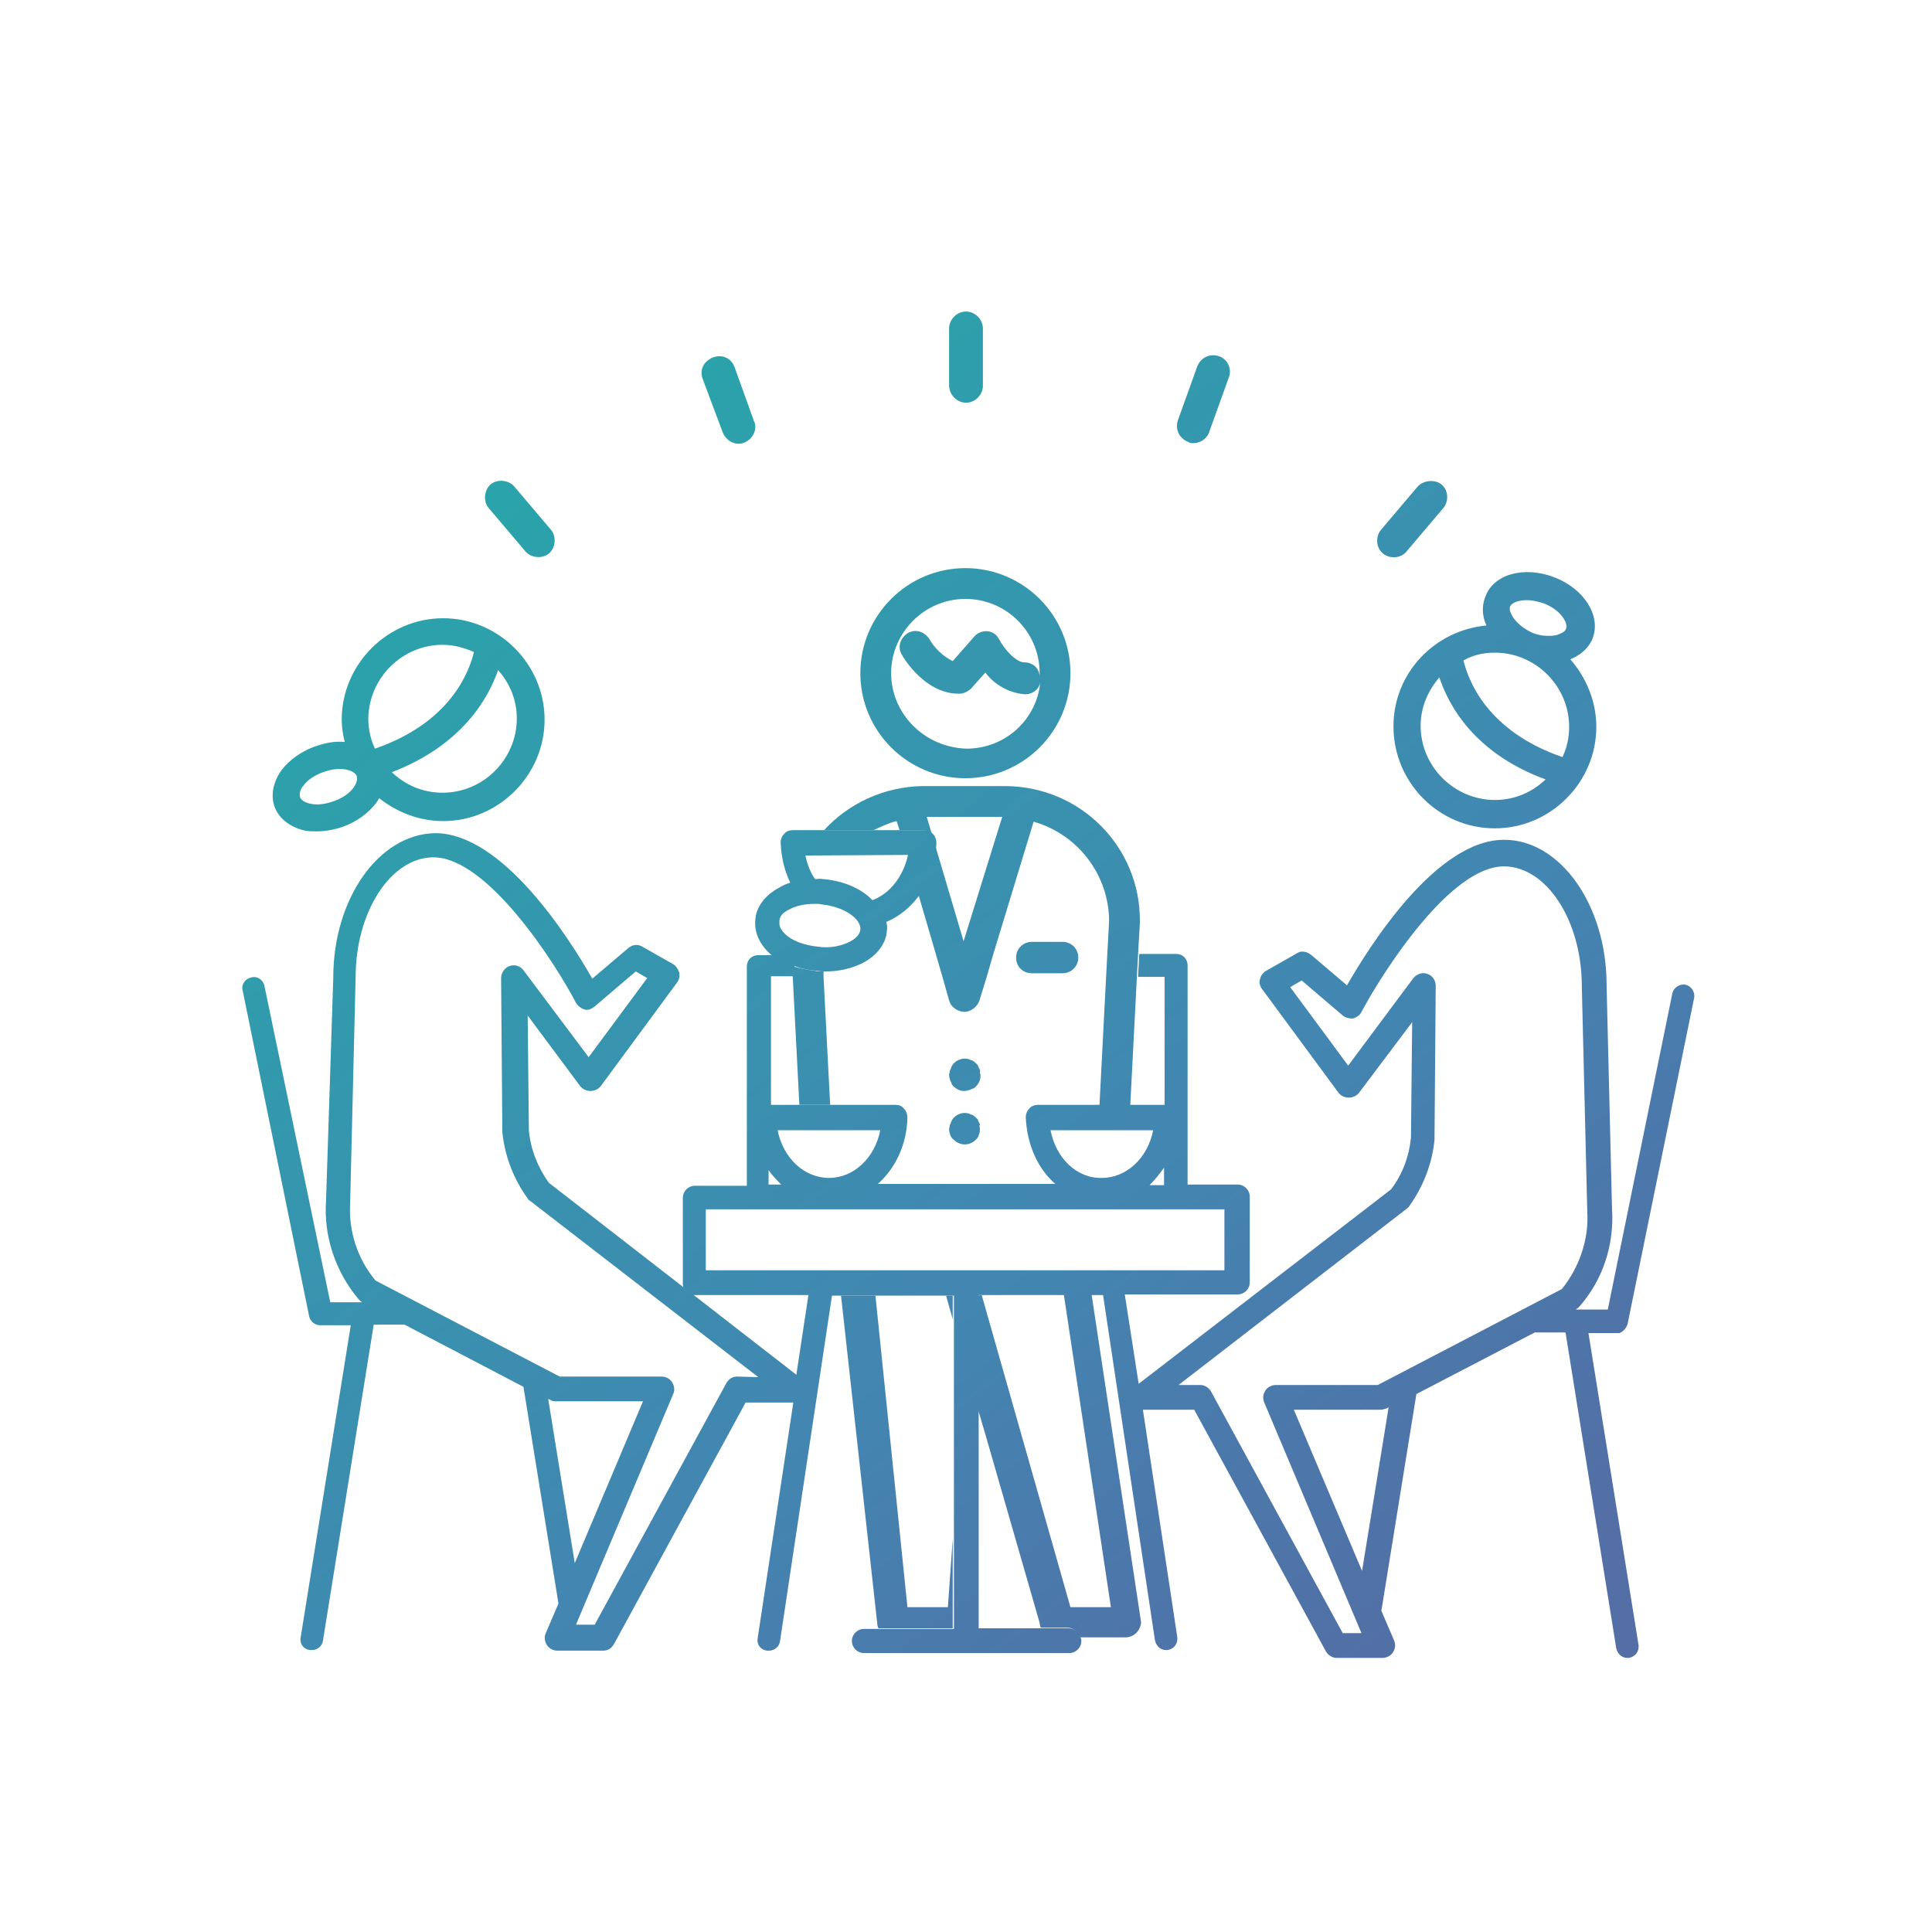 <?xml version="1.0" encoding="utf-8"?>
<!-- Generator: Adobe Illustrator 22.1.0, SVG Export Plug-In . SVG Version: 6.00 Build 0)  -->
<svg version="1.1" id="レイヤー_1" xmlns="http://www.w3.org/2000/svg" xmlns:xlink="http://www.w3.org/1999/xlink" x="0px"
	 y="0px" width="320px" height="320px" viewBox="0 0 320 320" style="enable-background:new 0 0 320 320;" xml:space="preserve">
<style type="text/css">
	.st0{fill:url(#SVGID_1_);}
	.st1{fill:url(#SVGID_2_);}
	.st2{fill:url(#SVGID_3_);}
	.st3{fill:url(#SVGID_4_);}
	.st4{fill:url(#SVGID_5_);}
	.st5{fill:url(#SVGID_6_);}
	.st6{fill:url(#SVGID_7_);}
	.st7{fill:url(#SVGID_8_);}
	.st8{fill:url(#SVGID_9_);}
	.st9{fill:url(#SVGID_10_);}
	.st10{fill:url(#SVGID_11_);}
	.st11{fill:url(#SVGID_12_);}
	.st12{fill:url(#SVGID_13_);}
	.st13{fill:url(#SVGID_14_);}
	.st14{fill:url(#SVGID_15_);}
	.st15{fill:url(#SVGID_16_);}
	.st16{fill:url(#SVGID_17_);}
	.st17{fill:url(#SVGID_18_);}
</style>
<g>
	
		<linearGradient id="SVGID_1_" gradientUnits="userSpaceOnUse" x1="291.727" y1="88.997" x2="129.807" y2="301.863" gradientTransform="matrix(1 0 0 -1 0 321.39)">
		<stop  offset="0" style="stop-color:#536FA5"/>
		<stop  offset="0.159" style="stop-color:#4C77AA"/>
		<stop  offset="0.33" style="stop-color:#4385B1"/>
		<stop  offset="0.66" style="stop-color:#3596AE"/>
		<stop  offset="0.994" style="stop-color:#27A7A9"/>
	</linearGradient>
	<path class="st0" d="M157.2,63.8v-9.4c0-1.5,1.3-2.8,2.8-2.8s2.8,1.3,2.8,2.8v9.5c0,1.5-1.3,2.8-2.8,2.8S157.2,65.4,157.2,63.8z"/>
	
		<linearGradient id="SVGID_2_" gradientUnits="userSpaceOnUse" x1="313.361" y1="105.453" x2="151.442" y2="318.319" gradientTransform="matrix(1 0 0 -1 0 321.39)">
		<stop  offset="0" style="stop-color:#536FA5"/>
		<stop  offset="0.159" style="stop-color:#4C77AA"/>
		<stop  offset="0.33" style="stop-color:#4385B1"/>
		<stop  offset="0.66" style="stop-color:#3596AE"/>
		<stop  offset="0.994" style="stop-color:#27A7A9"/>
	</linearGradient>
	<path class="st1" d="M201.9,59c-1.5-0.5-3,0.2-3.6,1.7l0,0l-3.2,8.9c-0.5,1.5,0.2,3,1.7,3.6l0,0c0.4,0.2,0.5,0.2,0.9,0.2
		c1.1,0,2.3-0.8,2.6-1.9l3.2-8.9C204.1,61.2,203.4,59.5,201.9,59L201.9,59L201.9,59z"/>
	
		<linearGradient id="SVGID_3_" gradientUnits="userSpaceOnUse" x1="325.642" y1="114.795" x2="163.723" y2="327.661" gradientTransform="matrix(1 0 0 -1 0 321.39)">
		<stop  offset="0" style="stop-color:#536FA5"/>
		<stop  offset="0.159" style="stop-color:#4C77AA"/>
		<stop  offset="0.33" style="stop-color:#4385B1"/>
		<stop  offset="0.66" style="stop-color:#3596AE"/>
		<stop  offset="0.994" style="stop-color:#27A7A9"/>
	</linearGradient>
	<path class="st2" d="M234.8,80.6l-6.1,7.2c-0.9,1.1-0.8,3,0.4,3.9c1.1,0.9,3,0.8,3.9-0.4l6.1-7.2c0.9-1.1,0.8-3-0.4-3.9
		C237.7,79.4,235.8,79.5,234.8,80.6z"/>
	
		<linearGradient id="SVGID_4_" gradientUnits="userSpaceOnUse" x1="231.987" y1="43.555" x2="70.067" y2="256.421" gradientTransform="matrix(1 0 0 -1 0 321.39)">
		<stop  offset="0" style="stop-color:#536FA5"/>
		<stop  offset="0.159" style="stop-color:#4C77AA"/>
		<stop  offset="0.33" style="stop-color:#4385B1"/>
		<stop  offset="0.66" style="stop-color:#3596AE"/>
		<stop  offset="0.994" style="stop-color:#27A7A9"/>
	</linearGradient>
	<path class="st3" d="M85.2,80.6c-0.9-1.1-2.8-1.3-3.9-0.4s-1.3,2.8-0.4,3.9l6.1,7.2c0.9,1.1,2.8,1.3,3.9,0.4
		c1.1-0.9,1.3-2.8,0.4-3.9L85.2,80.6z"/>
	
		<linearGradient id="SVGID_5_" gradientUnits="userSpaceOnUse" x1="263.501" y1="67.527" x2="101.582" y2="280.393" gradientTransform="matrix(1 0 0 -1 0 321.39)">
		<stop  offset="0" style="stop-color:#536FA5"/>
		<stop  offset="0.159" style="stop-color:#4C77AA"/>
		<stop  offset="0.33" style="stop-color:#4385B1"/>
		<stop  offset="0.66" style="stop-color:#3596AE"/>
		<stop  offset="0.994" style="stop-color:#27A7A9"/>
	</linearGradient>
	<path class="st4" d="M119.7,71.6c0.4,1.1,1.5,1.9,2.6,1.9c1.5,0,2.8-1.3,2.8-2.8c0-0.4,0-0.5-0.2-0.9l-3.2-8.9
		c-0.5-1.5-2-2.3-3.6-1.7c-1.5,0.6-2.3,2-1.7,3.6l0,0L119.7,71.6z"/>
</g>
<g>
	
		<linearGradient id="SVGID_6_" gradientUnits="userSpaceOnUse" x1="218.638" y1="33.074" x2="56.718" y2="245.94" gradientTransform="matrix(1 0 0 -1 0 321.39)">
		<stop  offset="0" style="stop-color:#536FA5"/>
		<stop  offset="0.159" style="stop-color:#4C77AA"/>
		<stop  offset="0.33" style="stop-color:#4385B1"/>
		<stop  offset="0.66" style="stop-color:#3596AE"/>
		<stop  offset="0.994" style="stop-color:#27A7A9"/>
	</linearGradient>
	<path class="st5" d="M269.6,219.2l11-53.9c0.2-1-0.5-2-1.4-2.2c-1-0.2-2,0.5-2.2,1.4l-10.7,52.4H261l0,0c0.2-0.2,0.5-0.3,0.6-0.5
		c3.9-4.4,5.8-10.3,5.4-16.2l-0.9-37.1c0-13.1-7.6-23.9-16.8-24c-0.1,0-0.1,0-0.2,0c-11.2,0-22.2,17.5-26,24.1l-6-5.1
		c-0.7-0.5-1.6-0.7-2.3-0.2l-5.1,2.9c-0.5,0.3-0.9,0.8-1,1.4c-0.2,0.6,0,1.2,0.4,1.7l12.6,17.1c0.4,0.5,1,0.8,1.7,0.8l0,0
		c0.7,0,1.3-0.3,1.7-0.8l8.8-11.7l-0.2,19.1c-0.3,3.1-1.4,6.1-3.3,8.6l-41.8,32.2l-2.3-14.8h18.7c1.1,0,2-0.9,2-2v-14.2
		c0-1.1-0.9-2-2-2h-8.3v-36.3c0-1.1-0.8-1.9-1.9-1.9h-6.1l-0.2,3.8h4.4V183h-5.5h-5.1h-10.4c-0.5,0-1.1,0.2-1.4,0.6
		c-0.4,0.4-0.6,0.9-0.6,1.5c0.2,4.5,2,8.5,4.9,11h-29.4c2.9-2.6,4.8-6.5,4.9-11c0-0.5-0.2-1.1-0.6-1.5c-0.4-0.5-0.9-0.6-1.4-0.6
		h-10.4h-5.1h-5.1v-21.3h4l-0.1-1.7c1.2,0.5,2.5,0.7,3.8,0.8c0.5,0.1,1,0.1,1.4,0.1l0,0c2.2,0,4.3-0.5,6.1-1.4
		c2.3-1.2,3.9-3.2,4-5.4c0.1-0.5,0-1-0.1-1.4c2.2-0.9,4.2-2.6,5.6-4.6c1.7-2.3,2.6-5.3,2.7-8.5c0-0.5-0.2-1.1-0.6-1.5
		c-0.4-0.4-0.9-0.6-1.4-0.6h-3.8H145h-8.3h-5.4c-0.5,0-1.1,0.2-1.4,0.6c-0.4,0.4-0.6,0.9-0.6,1.5c0.1,2.3,0.6,4.6,1.6,6.6
		c-0.7,0.2-1.3,0.5-1.8,0.8c-2.3,1.2-3.9,3.2-4,5.4c-0.2,2.1,0.8,4.2,2.7,5.8h-2.2c-1.1,0-1.9,0.8-1.9,1.9v36.3h-8.6
		c-1.1,0-2,0.9-2,2v14.2c0,0.2,0,0.4,0.1,0.6l-22.3-17.3c-1.8-2.5-3-5.5-3.3-8.6l-0.2-19.1l8.7,11.7c0.4,0.5,1,0.8,1.7,0.8l0,0
		c0.7,0,1.3-0.3,1.7-0.8l12.6-17.1c0.4-0.5,0.5-1.1,0.4-1.7c-0.2-0.6-0.5-1.1-1-1.4l-5.1-2.9c-0.8-0.5-1.7-0.3-2.3,0.2l-6,5.1
		c-3.8-6.7-14.9-24.2-26.1-24.1c-9.3,0.2-16.8,10.9-16.8,23.9L54,199c-0.4,5.8,1.6,11.7,5.4,16.2c0.2,0.2,0.4,0.4,0.6,0.5l0,0h-5.3
		l-10.9-52.4c-0.2-1-1.2-1.7-2.2-1.4c-1,0.2-1.7,1.2-1.4,2.2l11,53.9c0.2,0.9,1,1.5,1.8,1.5h5.1l-8.3,51.7c-0.2,1.1,0.5,2,1.6,2.1
		c0.1,0,0.2,0,0.3,0c0.9,0,1.7-0.7,1.8-1.6l8.4-52.3H67l19.7,10.3l5.8,35.9l-2.1,4.9c-0.3,0.6-0.2,1.4,0.2,2s1.1,0.9,1.7,0.9h3
		c0.1,0,0.1,0,0.2,0c0.1,0,0.2,0,0.3,0h4.1c0.8,0,1.4-0.4,1.8-1.1l21.8-40h7.9l-5.9,39c-0.2,1.1,0.5,2,1.6,2.1c0.1,0,0.2,0,0.3,0
		c0.9,0,1.7-0.7,1.8-1.6l8.6-57.2h1.7h5.7h11.7h1.1v4v36.4v14.8h-12.3h-2.6c-1.1,0-2,0.9-2,2s0.9,2,2,2h34c1.1,0,2-0.9,2-2
		c0-0.2,0-0.3-0.1-0.5c-0.2-0.9-1-1.6-2-1.6h-4.4h-10.5v-0.2v-6.8v-30v-18.2h3h11.3h4.6h1.7l8.6,57.2c0.2,0.9,0.9,1.6,1.8,1.6
		c0.1,0,0.2,0,0.3,0c1.1-0.2,1.7-1.1,1.6-2.1l-5.7-37.7h0.1h8.4l21.8,40c0.4,0.7,1.1,1.1,1.8,1.1h4.1c0.1,0,0.2,0,0.3,0
		c0.1,0,0.1,0,0.2,0h3c0.7,0,1.4-0.4,1.7-0.9c0.4-0.6,0.5-1.3,0.2-2l-2.1-4.9l5.8-35.9l19.6-10.2h5.1l8.4,52.3
		c0.2,0.9,0.9,1.6,1.8,1.6c0.1,0,0.2,0,0.3,0c1.1-0.2,1.7-1.1,1.6-2.1l-8.3-51.7h5.1C268.6,220.7,269.4,220.1,269.6,219.2z
		 M150.4,141.6c-0.8,3.6-3,6.4-5.9,7.5c-1.8-1.9-4.7-3.2-8.2-3.5c-0.5-0.1-0.8,0-1.3,0c-0.8-1.1-1.3-2.5-1.6-3.9L150.4,141.6
		L150.4,141.6z M130.8,150.6c1.1-0.6,2.6-0.9,4.2-0.9c0.4,0,0.7,0,1.1,0.1c3.9,0.4,6.6,2.5,6.4,4.2c-0.1,0.8-0.8,1.5-1.8,2
		c-1.4,0.7-3.3,1.1-5.2,0.8c-2-0.2-3.8-0.8-5-1.7c-1-0.8-1.5-1.6-1.4-2.3C129,151.8,129.7,151.1,130.8,150.6z M174,187.2H191
		c-0.9,4.6-4.4,7.9-8.5,7.9C178.3,195.2,174.9,191.8,174,187.2z M192.8,193.4v2.9h-2.4C191.3,195.4,192.1,194.4,192.8,193.4z
		 M145.8,187.2c-0.9,4.6-4.4,7.9-8.5,7.9s-7.6-3.3-8.5-7.9H145.8z M127.3,193.8c0.6,0.9,1.4,1.7,2.1,2.4h-2.1V193.8z M95.2,258.9
		l-4.4-27.2l0.4,0.2c0.3,0.2,0.6,0.2,1,0.2h14.3L95.2,258.9z M122.1,228c-0.8,0-1.4,0.4-1.8,1.1l-21.8,40h-3.1l16.1-38.2
		c0.3-0.6,0.2-1.4-0.2-2c-0.4-0.6-1.1-0.9-1.7-0.9H92.7l-30.5-15.9c-3-3.6-4.5-8.2-4.2-12.9v-0.1l0.9-37.2
		c0-10.9,5.8-19.8,12.8-19.9h0.1c8.9,0,20.1,17.4,23.6,24.1c0.3,0.5,0.8,0.9,1.4,1.1s1.2-0.1,1.7-0.5l6.8-5.8l1.9,1.1l-9.7,13.1
		l-10.8-14.4c-0.5-0.7-1.4-1-2.3-0.7c-0.8,0.3-1.4,1.1-1.4,2l0.2,25.3c0,0.1,0,0.2,0,0.2c0.4,3.9,1.8,7.7,4.2,11
		c0.1,0.2,0.2,0.3,0.4,0.4l37.8,29.2L122.1,228L122.1,228z M131.9,227.7l-17-13.2c0,0,0,0,0.1,0h18.9L131.9,227.7z M116.9,210.4
		v-10.1h85.9v10.1H116.9z M225.6,260.2l-11.3-26.7h14.3c0.3,0,0.7-0.1,1-0.2l0.4-0.2L225.6,260.2z M258.7,213.5l-30.5,15.9h-16.9
		c-0.7,0-1.4,0.4-1.7,0.9c-0.4,0.6-0.5,1.3-0.2,2l16.1,38.2h-3.1l-21.8-40c-0.4-0.7-1.1-1.1-1.8-1.1h-3.6l37.8-29.2
		c0.2-0.2,0.3-0.2,0.4-0.4c2.3-3.2,3.8-7,4.2-11c0-0.1,0-0.2,0-0.2l0.2-25.3c0-0.9-0.5-1.7-1.4-2c-0.8-0.3-1.7,0-2.3,0.7l-10.8,14.5
		l-9.6-13l1.9-1.1l6.8,5.8c0.5,0.4,1.1,0.5,1.7,0.5c0.6-0.2,1.1-0.5,1.4-1.1c3.6-6.7,14.7-24.1,23.6-24.1h0.1
		c7,0.1,12.8,9,12.8,19.9l0.9,37.2v0.1C263.2,205.2,261.6,209.9,258.7,213.5z"/>
	
		<linearGradient id="SVGID_7_" gradientUnits="userSpaceOnUse" x1="321.013" y1="110.947" x2="159.094" y2="323.813" gradientTransform="matrix(1 0 0 -1 0 321.39)">
		<stop  offset="0" style="stop-color:#536FA5"/>
		<stop  offset="0.159" style="stop-color:#4C77AA"/>
		<stop  offset="0.33" style="stop-color:#4385B1"/>
		<stop  offset="0.66" style="stop-color:#3596AE"/>
		<stop  offset="0.994" style="stop-color:#27A7A9"/>
	</linearGradient>
	<path class="st6" d="M247.6,137.2c9.2,0,16.8-7.6,16.8-16.8c0-4.3-1.7-8.2-4.3-11.2c1.7-0.7,3.1-1.9,3.7-3.5
		c1.4-3.7-1.4-8.2-6.4-10.1c-5-1.9-10.1-0.5-11.4,3.3c-0.6,1.5-0.5,3.2,0.2,4.7c-8.6,0.8-15.4,7.9-15.4,16.7
		C230.8,129.6,238.3,137.2,247.6,137.2z M250.1,100.5c0.2-0.6,1.3-1.1,2.8-1.1c0.8,0,1.7,0.2,2.7,0.5c2.9,1.1,4.1,3.2,3.8,4.2
		c-0.2,0.7-1.2,0.9-1.6,1.1c-1.1,0.2-2.6,0.2-4-0.4C251.1,103.6,249.8,101.4,250.1,100.5z M247.6,108.1c6.7,0,12.3,5.5,12.3,12.3
		c0,1.8-0.4,3.5-1.1,5c-12.5-4.3-15.6-12.7-16.4-16C243.9,108.5,245.7,108.1,247.6,108.1z M238.4,112.2c1.6,4.8,5.9,12.6,17.6,16.9
		c-2.2,2.1-5.1,3.4-8.4,3.4c-6.7,0-12.3-5.5-12.3-12.3C235.3,117.2,236.5,114.4,238.4,112.2z"/>
	
		<linearGradient id="SVGID_8_" gradientUnits="userSpaceOnUse" x1="266.613" y1="69.567" x2="104.694" y2="282.433" gradientTransform="matrix(1 0 0 -1 0 321.39)">
		<stop  offset="0" style="stop-color:#536FA5"/>
		<stop  offset="0.159" style="stop-color:#4C77AA"/>
		<stop  offset="0.33" style="stop-color:#4385B1"/>
		<stop  offset="0.66" style="stop-color:#3596AE"/>
		<stop  offset="0.994" style="stop-color:#27A7A9"/>
	</linearGradient>
	<path class="st7" d="M159.9,128.9c9.6,0,17.4-7.8,17.4-17.4s-7.8-17.4-17.4-17.4c-9.6,0-17.4,7.8-17.4,17.4
		S150.3,128.9,159.9,128.9z M147.6,111.5c0-6.7,5.5-12.3,12.3-12.3s12.3,5.5,12.3,12.3c0,0.2,0,0.3,0,0.5c-0.1-1.4-1.2-2.3-2.6-2.3
		c-1.3,0-3.3-2.2-4.1-3.8c-0.2-0.2-0.3-0.5-0.5-0.7c-1.1-1-2.7-0.8-3.6,0.2l-3.6,4.1c-1.6-0.8-3-2.1-3.9-3.7
		c-0.8-1.2-2.3-1.7-3.6-0.9c-1.2,0.8-1.7,2.3-0.9,3.6c0.4,0.7,3.9,6.4,9.4,6.4c0.8,0,1.4-0.3,2-0.8l2.4-2.7c1.6,2.1,4,3.4,6.6,3.6
		c1.2,0,2.3-0.8,2.5-2c-0.6,6.3-5.9,11-12.2,11C153.1,123.8,147.6,118.2,147.6,111.5L147.6,111.5z"/>
	
		<linearGradient id="SVGID_9_" gradientUnits="userSpaceOnUse" x1="214.714" y1="30.09" x2="52.795" y2="242.956" gradientTransform="matrix(1 0 0 -1 0 321.39)">
		<stop  offset="0" style="stop-color:#536FA5"/>
		<stop  offset="0.159" style="stop-color:#4C77AA"/>
		<stop  offset="0.33" style="stop-color:#4385B1"/>
		<stop  offset="0.66" style="stop-color:#3596AE"/>
		<stop  offset="0.994" style="stop-color:#27A7A9"/>
	</linearGradient>
	<polygon class="st8" points="157.8,214.6 156.7,214.6 157.8,218.5 	"/>
	
		<linearGradient id="SVGID_10_" gradientUnits="userSpaceOnUse" x1="214.386" y1="29.84" x2="52.467" y2="242.706" gradientTransform="matrix(1 0 0 -1 0 321.39)">
		<stop  offset="0" style="stop-color:#536FA5"/>
		<stop  offset="0.159" style="stop-color:#4C77AA"/>
		<stop  offset="0.33" style="stop-color:#4385B1"/>
		<stop  offset="0.66" style="stop-color:#3596AE"/>
		<stop  offset="0.994" style="stop-color:#27A7A9"/>
	</linearGradient>
	<path class="st9" d="M184,266.2h-6.7l-14.7-51.7l-0.8,0.1v18.2l1.5,5.1l8.9,30.9c0,0.3,0.1,0.6,0.2,0.8h4.4c1,0,1.8,0.7,2,1.6h7.6
		l0,0c1.4,0,2.5-1.1,2.6-2.5l-8.2-54.3h-4.6L184,266.2z"/>
	
		<linearGradient id="SVGID_11_" gradientUnits="userSpaceOnUse" x1="253.674" y1="59.725" x2="91.755" y2="272.591" gradientTransform="matrix(1 0 0 -1 0 321.39)">
		<stop  offset="0" style="stop-color:#536FA5"/>
		<stop  offset="0.159" style="stop-color:#4C77AA"/>
		<stop  offset="0.33" style="stop-color:#4385B1"/>
		<stop  offset="0.66" style="stop-color:#3596AE"/>
		<stop  offset="0.994" style="stop-color:#27A7A9"/>
	</linearGradient>
	<path class="st10" d="M148.5,136l0.5,1.5h3.8c0.5,0,1.1,0.2,1.4,0.6c0.4,0.4,0.6,0.9,0.6,1.5c-0.1,3.3-1.1,6.2-2.7,8.5l2.9,9.9
		l1.1,3.8l1.1,3.9c0.3,1.1,1.3,1.8,2.5,1.9l0,0c1.1,0,2.1-0.8,2.5-1.8l1.2-3.9l1.1-3.8l6.7-22c7.4,2.1,12.5,8.9,12.5,16.5l-0.3,5.5
		l-0.2,3.8l-1.1,21.3h5.1l1.1-21.3l0.2-3.8l0.3-5.3v-0.2c0.1-12.3-9.8-22.3-22.2-22.4h-13.8l0,0c-6.4,0.1-12.3,2.9-16.3,7.3h8.2
		C146,136.9,147.2,136.3,148.5,136z M166,135.3l-6.4,20.6l-6.1-20.6C153.6,135.3,166,135.3,166,135.3z"/>
	
		<linearGradient id="SVGID_12_" gradientUnits="userSpaceOnUse" x1="193.422" y1="13.894" x2="31.503" y2="226.76" gradientTransform="matrix(1 0 0 -1 0 321.39)">
		<stop  offset="0" style="stop-color:#536FA5"/>
		<stop  offset="0.159" style="stop-color:#4C77AA"/>
		<stop  offset="0.33" style="stop-color:#4385B1"/>
		<stop  offset="0.66" style="stop-color:#3596AE"/>
		<stop  offset="0.994" style="stop-color:#27A7A9"/>
	</linearGradient>
	<path class="st11" d="M161.9,262.7v6.8c0.1-0.2,0.1-0.4,0.1-0.6L161.9,262.7z"/>
	
		<linearGradient id="SVGID_13_" gradientUnits="userSpaceOnUse" x1="194.44" y1="14.668" x2="32.521" y2="227.534" gradientTransform="matrix(1 0 0 -1 0 321.39)">
		<stop  offset="0" style="stop-color:#536FA5"/>
		<stop  offset="0.159" style="stop-color:#4C77AA"/>
		<stop  offset="0.33" style="stop-color:#4385B1"/>
		<stop  offset="0.66" style="stop-color:#3596AE"/>
		<stop  offset="0.994" style="stop-color:#27A7A9"/>
	</linearGradient>
	<path class="st12" d="M157.8,254.9l-0.8,11.3h-6.7l-5.3-51.6h-5.7l6,54.3c0,0.3,0.1,0.6,0.2,0.8h12.3V254.9z"/>
	
		<linearGradient id="SVGID_14_" gradientUnits="userSpaceOnUse" x1="221.336" y1="35.127" x2="59.416" y2="247.993" gradientTransform="matrix(1 0 0 -1 0 321.39)">
		<stop  offset="0" style="stop-color:#536FA5"/>
		<stop  offset="0.159" style="stop-color:#4C77AA"/>
		<stop  offset="0.33" style="stop-color:#4385B1"/>
		<stop  offset="0.66" style="stop-color:#3596AE"/>
		<stop  offset="0.994" style="stop-color:#27A7A9"/>
	</linearGradient>
	<path class="st13" d="M136.4,160.9L136.4,160.9c-0.5,0-1,0-1.4-0.1c-1.4-0.2-2.6-0.4-3.8-0.8l0.1,1.7l1.1,21.3h5.1l-1.1-21.3V160.9
		z"/>
	
		<linearGradient id="SVGID_15_" gradientUnits="userSpaceOnUse" x1="234.597" y1="45.214" x2="72.677" y2="258.08" gradientTransform="matrix(1 0 0 -1 0 321.39)">
		<stop  offset="0" style="stop-color:#536FA5"/>
		<stop  offset="0.159" style="stop-color:#4C77AA"/>
		<stop  offset="0.33" style="stop-color:#4385B1"/>
		<stop  offset="0.66" style="stop-color:#3596AE"/>
		<stop  offset="0.994" style="stop-color:#27A7A9"/>
	</linearGradient>
	<path class="st14" d="M162.2,177L162.2,177c-0.1-0.2-0.2-0.3-0.2-0.5c-0.2-0.3-0.5-0.5-0.7-0.7c-0.2-0.1-0.3-0.2-0.5-0.2
		c-0.2-0.1-0.3-0.2-0.5-0.2c-0.8-0.2-1.7,0.1-2.3,0.7c-0.2,0.2-0.2,0.2-0.3,0.4c-0.1,0.2-0.2,0.3-0.2,0.5c-0.1,0.2-0.2,0.3-0.2,0.5
		c0,0.2-0.1,0.3-0.1,0.5c0,0.3,0.1,0.7,0.2,1c0.1,0.2,0.2,0.3,0.2,0.5c0.1,0.2,0.2,0.3,0.3,0.4c0.5,0.5,1.1,0.8,1.8,0.8
		c0.3,0,0.7-0.1,1-0.2c0.2-0.1,0.3-0.2,0.5-0.2c0.2-0.1,0.3-0.2,0.4-0.3c0.5-0.5,0.8-1.1,0.8-1.8c0-0.2,0-0.3-0.1-0.5
		C162.4,177.3,162.3,177.1,162.2,177z"/>
	
		<linearGradient id="SVGID_16_" gradientUnits="userSpaceOnUse" x1="230.27" y1="41.923" x2="68.351" y2="254.789" gradientTransform="matrix(1 0 0 -1 0 321.39)">
		<stop  offset="0" style="stop-color:#536FA5"/>
		<stop  offset="0.159" style="stop-color:#4C77AA"/>
		<stop  offset="0.33" style="stop-color:#4385B1"/>
		<stop  offset="0.66" style="stop-color:#3596AE"/>
		<stop  offset="0.994" style="stop-color:#27A7A9"/>
	</linearGradient>
	<path class="st15" d="M162.2,186L162.2,186c-0.1-0.2-0.2-0.3-0.2-0.5c-0.2-0.3-0.5-0.5-0.7-0.7c-0.2-0.1-0.3-0.2-0.5-0.2
		c-0.2-0.1-0.3-0.2-0.5-0.2c-0.8-0.2-1.7,0.1-2.3,0.7c-0.2,0.2-0.2,0.2-0.3,0.4c-0.1,0.2-0.2,0.3-0.2,0.5c-0.1,0.2-0.2,0.3-0.2,0.5
		c0,0.2-0.1,0.3-0.1,0.5c0,0.4,0.1,0.7,0.2,1s0.3,0.6,0.6,0.8c1,1,2.6,1,3.6,0l0,0c0.2-0.2,0.5-0.5,0.5-0.8c0.2-0.3,0.2-0.7,0.2-1
		c0-0.2,0-0.3-0.1-0.5C162.4,186.3,162.3,186.2,162.2,186z"/>
	
		<linearGradient id="SVGID_17_" gradientUnits="userSpaceOnUse" x1="252.515" y1="58.844" x2="90.596" y2="271.71" gradientTransform="matrix(1 0 0 -1 0 321.39)">
		<stop  offset="0" style="stop-color:#536FA5"/>
		<stop  offset="0.159" style="stop-color:#4C77AA"/>
		<stop  offset="0.33" style="stop-color:#4385B1"/>
		<stop  offset="0.66" style="stop-color:#3596AE"/>
		<stop  offset="0.994" style="stop-color:#27A7A9"/>
	</linearGradient>
	<path class="st16" d="M176,156h-5.1c-1.4,0-2.6,1.1-2.6,2.6s1.1,2.6,2.6,2.6h5.1c1.4,0,2.6-1.1,2.6-2.6S177.4,156,176,156z"/>
	
		<linearGradient id="SVGID_18_" gradientUnits="userSpaceOnUse" x1="202.411" y1="20.731" x2="40.491" y2="233.597" gradientTransform="matrix(1 0 0 -1 0 321.39)">
		<stop  offset="0" style="stop-color:#536FA5"/>
		<stop  offset="0.159" style="stop-color:#4C77AA"/>
		<stop  offset="0.33" style="stop-color:#4385B1"/>
		<stop  offset="0.66" style="stop-color:#3596AE"/>
		<stop  offset="0.994" style="stop-color:#27A7A9"/>
	</linearGradient>
	<path class="st17" d="M50.2,137.5c0.7,0.2,1.4,0.2,2.3,0.2c1.4,0,3-0.3,4.4-0.8c2.2-0.8,4.2-2.3,5.4-3.9c0.2-0.3,0.4-0.6,0.5-0.8
		c2.9,2.3,6.6,3.8,10.6,3.8c9.2,0,16.8-7.6,16.8-16.8s-7.6-16.8-16.8-16.8s-16.8,7.6-16.8,16.8c0,1.3,0.2,2.5,0.5,3.7
		c-1.7-0.2-3.4,0.2-5.1,0.8c-2.2,0.8-4.2,2.3-5.4,3.9c-1.4,2-1.8,4.2-1.1,6.1C46.2,135.5,47.9,136.9,50.2,137.5z M85.6,119
		c0,6.7-5.5,12.3-12.3,12.3c-3.3,0-6.2-1.3-8.4-3.4c11.7-4.5,16-12.3,17.6-16.9C84.4,113.1,85.6,115.9,85.6,119z M73.3,106.8
		c1.9,0,3.6,0.5,5.2,1.2c-0.8,3.3-3.9,11.7-16.4,16c-0.7-1.5-1.1-3.2-1.1-5C61.1,112.3,66.6,106.8,73.3,106.8z M50.2,130.2
		c0.7-1,1.9-1.8,3.3-2.3c1.4-0.5,2.8-0.7,4-0.4c0.4,0.1,1.4,0.4,1.6,1.1c0.2,0.7-0.3,1.5-0.5,1.8c-0.7,1-1.9,1.8-3.3,2.3
		c-1.4,0.5-2.8,0.7-4,0.4c-0.4-0.1-1.4-0.4-1.6-1.1C49.5,131.3,49.9,130.5,50.2,130.2z"/>
</g>
</svg>
